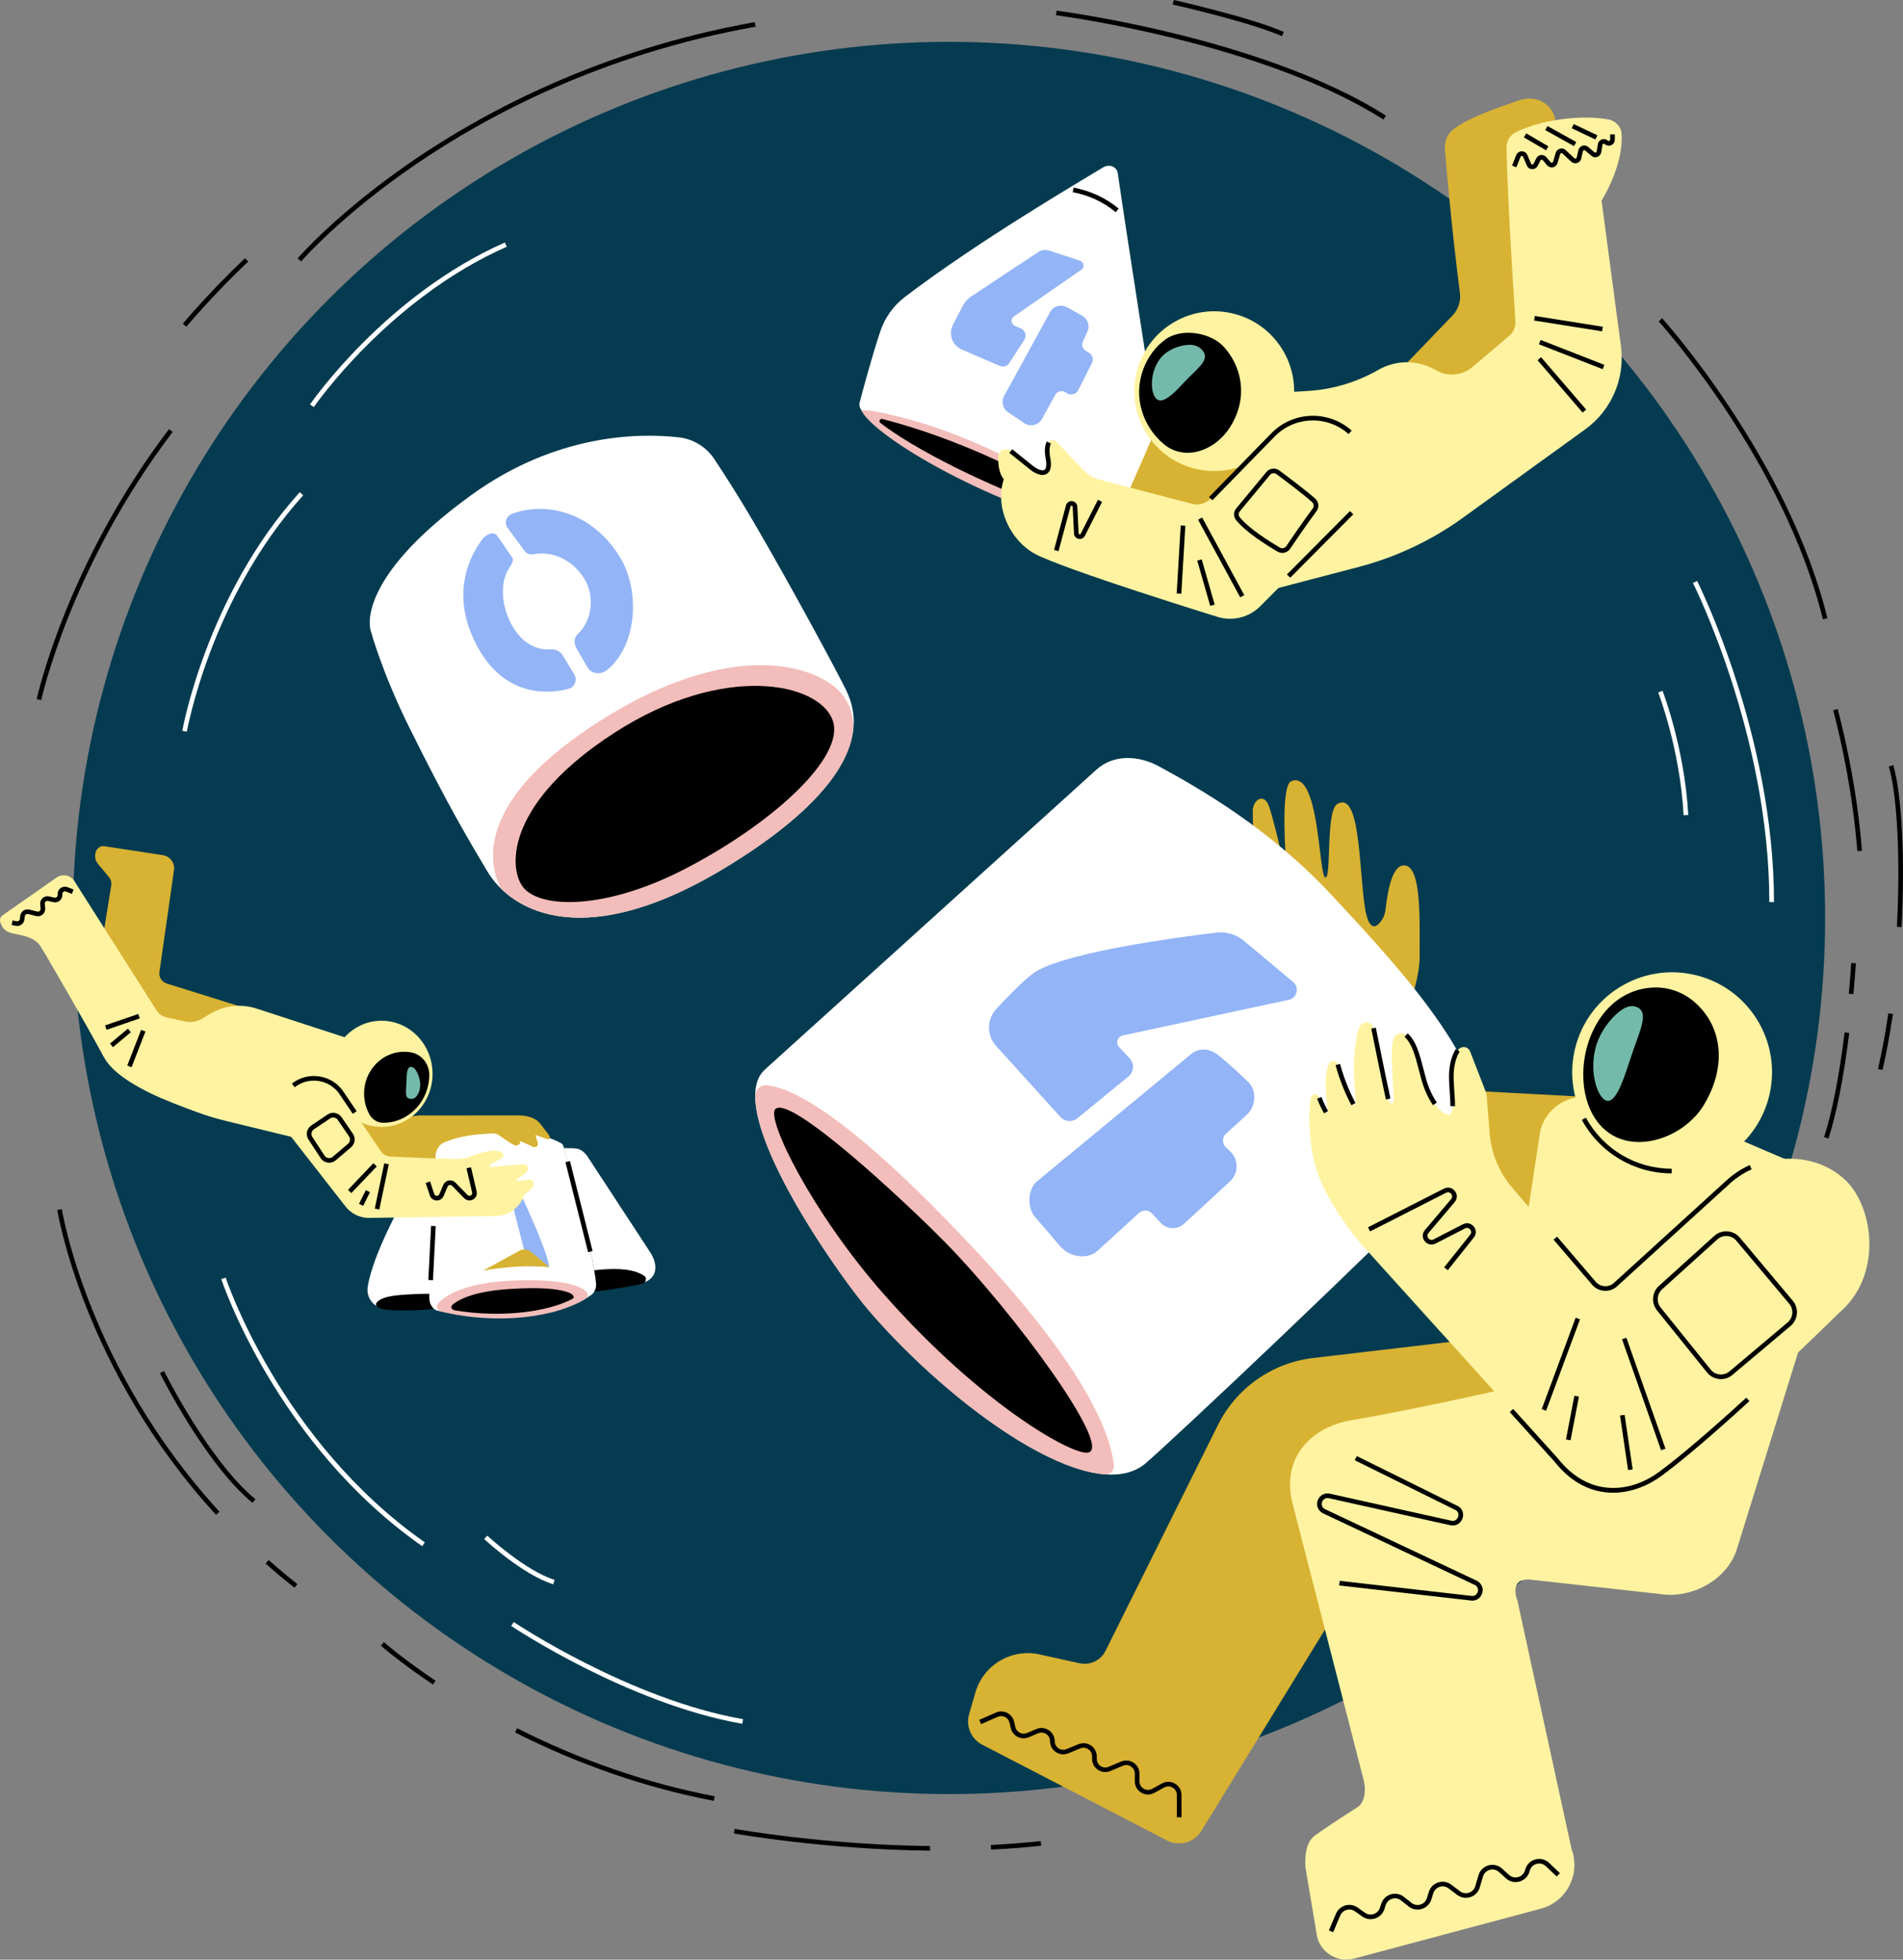 <?xml version="1.0" encoding="UTF-8" standalone="no"?>
<!-- Generator: Adobe Illustrator 23.0.1, SVG Export Plug-In . SVG Version: 6.00 Build 0)  -->

<svg
   version="1.1"
   x="0px"
   y="0px"
   viewBox="0 0 819.918 844.356"
   xml:space="preserve"
   id="svg118"
   width="819.918"
   height="844.356"
   xmlns="http://www.w3.org/2000/svg"
   xmlns:svg="http://www.w3.org/2000/svg"><rect x="0" y="0" width="819.918" height="844.356" fill="#808080" stroke="none"/><defs
   id="defs118" />
<style
   type="text/css"
   id="style1">
	.st0{fill:#053b50;}
	.st1{fill:#FFFFFF;}
	.st2{fill:#d8b232;}
	.st3{fill:#FFF3A1;}
	.st4{fill:#F2BDBA;}
	.st5{fill:#93B4F6;}
	.st6{fill:#74BAAB;}
</style>
<g
   id="BG"
   transform="translate(-550.04,-117.83)">
	<g
   id="g2">
		<g
   id="g1">
			<circle
   class="st0"
   cx="958.91"
   cy="513.36"
   r="377.5"
   id="circle1" />
		</g>
	</g>
	<path
   class="st1"
   d="m 630.55,433.08 -1.97,-0.34 c 0.1,-0.58 10.48,-58.45 50.61,-102.83 l 1.48,1.34 c -39.74,43.95 -50.02,101.26 -50.12,101.83 z"
   id="path2" />
	<path
   class="st1"
   d="m 685.25,293.23 -1.65,-1.12 c 0.32,-0.47 32.44,-47.06 83.97,-69.79 l 0.81,1.83 c -50.99,22.49 -82.81,68.62 -83.13,69.08 z"
   id="path3" />
	<path
   class="st1"
   d="m 1314.37,506.51 h -2 c 0,-71.77 -32.57,-136.82 -32.9,-137.47 l 1.78,-0.9 c 0.33,0.65 33.12,66.11 33.12,138.37 z"
   id="path4" />
	<path
   class="st1"
   d="m 1275.43,469.09 c -1.54,-28.59 -10.85,-52.65 -10.94,-52.89 l 1.86,-0.73 c 0.09,0.24 9.51,24.59 11.08,53.51 z"
   id="path5" />
	<g
   id="g23">
		<path
   d="m 567.81,419.48 -1.96,-0.42 c 0.12,-0.58 12.75,-58.15 57.01,-116.33 l 1.59,1.21 c -43.99,57.83 -56.52,114.97 -56.64,115.54 z"
   id="path6" />
		<path
   d="m 630.33,258.59 -1.53,-1.28 c 0.12,-0.14 11.85,-14.12 26.81,-28.24 l 1.37,1.45 c -14.88,14.04 -26.54,27.93 -26.65,28.07 z"
   id="path7" />
		<path
   d="m 679.79,230.45 -1.52,-1.3 c 0.17,-0.2 17.31,-20 50.02,-42.32 30.17,-20.59 80.15,-47.61 146.96,-59.46 l 0.35,1.97 c -66.46,11.79 -116.18,38.67 -146.18,59.14 -32.5,22.17 -49.47,41.77 -49.63,41.97 z"
   id="path8" />
		<path
   d="m 1335.45,384.7 c -16.83,-68.6 -70.23,-127.82 -70.77,-128.41 l 1.48,-1.35 c 0.54,0.59 54.28,60.2 71.23,129.28 z"
   id="path9" />
		<path
   d="m 1350.28,484.57 c -1.99,-24.95 -6.75,-46.79 -10.39,-60.72 l 1.94,-0.51 c 3.66,14.01 8.45,35.97 10.45,61.07 z"
   id="path10" />
		<path
   d="m 1361.13,578.87 -1.95,-0.45 c 1.72,-7.44 3.22,-15.51 4.46,-23.98 l 1.98,0.29 c -1.25,8.52 -2.77,16.64 -4.49,24.14 z"
   id="path11" />
		<path
   d="m 1369.32,517.3 -2,-0.11 c 1.57,-28.8 0.18,-56.57 -3.47,-69.1 l 1.92,-0.56 c 3.71,12.73 5.13,40.77 3.55,69.77 z"
   id="path12" />
		<path
   d="m 1337.85,608.41 -1.9,-0.61 c 3.51,-10.92 6.49,-26.12 8.86,-45.15 l 1.98,0.25 c -2.38,19.15 -5.39,34.46 -8.94,45.51 z"
   id="path13" />
		<path
   d="m 1348.59,546.19 -1.99,-0.18 c 0.73,-7.92 1.05,-13.18 1.05,-13.24 l 2,0.12 c -0.01,0.05 -0.33,5.36 -1.06,13.3 z"
   id="path14" />
		<path
   d="M 1146.09,169.33 C 1093.68,135.97 1005.9,124.51 1005.02,124.4 l 0.25,-1.98 c 0.22,0.03 22.45,2.89 50.9,9.86 26.28,6.44 63.39,17.8 91,35.37 z"
   id="path15" />
		<path
   d="m 1102.37,133.42 c -14.06,-6.2 -46.73,-13.57 -47.06,-13.64 l 0.44,-1.95 c 0.33,0.07 33.19,7.48 47.43,13.77 z"
   id="path16" />
		<path
   d="m 676.91,801.94 c -4.24,-3.35 -8.43,-6.86 -12.45,-10.42 l 1.33,-1.5 c 4,3.54 8.16,7.03 12.37,10.35 z"
   id="path17" />
		<path
   d="m 643.12,770.54 c -57.31,-62.5 -68.29,-130.7 -68.4,-131.38 l 1.98,-0.3 c 0.1,0.68 11.01,68.3 67.89,130.33 z"
   id="path18" />
		<path
   d="m 658.83,765.37 c -20.52,-16.92 -39.7,-55.53 -39.89,-55.92 l 1.79,-0.88 c 0.19,0.38 19.19,38.61 39.37,55.26 z"
   id="path19" />
		<path
   d="m 857.59,893.77 c -29.17,-5.58 -57.99,-15.5 -85.66,-29.49 l 0.9,-1.79 c 27.51,13.9 56.15,23.76 85.14,29.31 z"
   id="path20" />
		<path
   d="m 736.59,843.67 c -14.34,-9.6 -22.37,-16.72 -22.45,-16.79 l 1.33,-1.49 c 0.08,0.07 8.02,7.11 22.23,16.62 z"
   id="path21" />
		<path
   d="m 977.02,914.78 -0.1,-2 c 7.4,-0.36 14.64,-0.92 21.51,-1.66 l 0.22,1.99 c -6.91,0.75 -14.19,1.31 -21.63,1.67 z"
   id="path22" />
		<path
   d="m 950.73,915.24 c -45.78,-0.5 -84.14,-7.36 -84.53,-7.43 l 0.36,-1.97 c 0.38,0.07 38.59,6.91 84.19,7.4 z"
   id="path23" />
	</g>
	<path
   class="st1"
   d="M 731.93,784.04 C 668.85,739.81 645.61,669.65 645.38,668.95 l 1.9,-0.62 c 0.23,0.7 23.28,70.24 85.8,114.07 z"
   id="path24" />
	<path
   class="st1"
   d="m 869.85,860.57 c -49.51,-8.7 -99.08,-41.84 -99.57,-42.18 l 1.12,-1.66 c 0.49,0.33 49.72,33.24 98.8,41.86 z"
   id="path25" />
	<path
   class="st1"
   d="m 788.4,800.46 c -13.18,-4.13 -29.09,-18.88 -29.76,-19.5 L 760,779.5 c 0.16,0.15 16.25,15.06 28.99,19.06 z"
   id="path26" />
</g>
<g
   id="Astro"
   transform="translate(-550.04,-117.83)">
	<g
   id="g27">
		<path
   class="st1"
   d="m 1025.28,189.98 c -10.05,6.12 -53.76,31.7 -85.31,55.76 -5.02,3.83 -8.76,9.08 -10.73,15.08 -4.09,12.49 -7.76,26.36 -8.8,30.38 -0.24,0.93 -0.12,1.92 0.36,2.75 2.95,5.2 19.12,23.1 107.22,54.26 l 20.68,-44.73 c 0,0 -13.06,-83.23 -17.07,-111.03 -0.41,-2.79 -3.62,-4.13 -6.35,-2.47 z"
   id="path27" />
	</g>
	<g
   id="g28">
		<path
   class="st2"
   d="m 1224.26,690.22 -108.45,12.74 c -17.59,2.07 -32.97,12.84 -40.92,28.67 l -48.54,97.53 c -2.07,4.12 -6.67,6.31 -11.17,5.32 l -17.25,-3.8 c -12.1,-2.67 -24.19,4.51 -27.64,16.41 l -2.7,9.33 c -1.5,5.17 0.86,10.67 5.64,13.15 l 79.63,41.27 c 5.28,2.73 11.77,0.9 14.84,-4.19 l 80.03,-130.33 110.61,-6.97 z"
   id="path28" />
	</g>
	<g
   id="g29">
		<polygon
   class="st2"
   points="1162.88,606.94 1170.79,587.1 1236.22,590.61 1212.45,680.44 "
   id="polygon28" />
	</g>
	<g
   id="g30">
		<path
   class="st2"
   d="m 1154.62,558.99 c 0,0 7.19,-18.61 7.08,-28.72 -0.14,-13.45 1.32,-40.82 -7.25,-39.53 -5.22,0.78 -6.78,13.44 -7.42,18.88 -0.25,2.15 -1.08,4.21 -2.52,5.83 -2.05,2.31 -4.96,3.2 -6.49,-7.27 -2.49,-17.06 -1.95,-49.89 -11.86,-43.88 -5.02,3.05 -2.33,32.86 -5.17,31.54 -2.84,-1.32 -2.49,-46.34 -14.57,-41.43 -3.99,1.62 -3.09,23.13 -2.27,35.16 0.05,0.67 -0.93,0.81 -1.08,0.15 -1.63,-7.27 -4.13,-17.86 -6.13,-24.07 -2.15,-6.69 -7.15,-3.19 -7.15,1.69 0,10.5 1.78,32.61 1.78,32.61 z"
   id="path29" />
	</g>
	<g
   id="g31">
		<path
   class="st3"
   d="m 1322.57,618.72 18,31 -42,135 c -3.94,13.69 -19.6,22.23 -33.66,19.89 l -54.06,-6 c -6.94,-1.16 -9.43,2.4 -7,9 l 23.33,107.05 c 3.96,10.77 -2.18,22.61 -13.27,25.58 l -80.44,21.5 c -7.79,2.08 -15.57,-3.36 -16.28,-11.39 l -4.63,-27.63 c -0.19,-2.11 -0.79,-10.58 4,-14 7,-5 18,-12 18,-12 3.71,-1.99 4.09,-7.94 3,-12 L 1107,765.88 c -4.99,-18.59 6.58,-33 25.57,-36.16 24,-4 64,-13 64,-13 l 17.13,-111.75 c 2.25,-8.87 10.44,-14.94 19.59,-14.5 l 26.28,1.25 z"
   id="path30" />
	</g>
	<g
   id="g33">
		<g
   id="g32">
			
				<circle
   transform="matrix(0.23,-0.973,0.973,0.23,414.596,1682.587)"
   class="st3"
   cx="1270.32"
   cy="579.36"
   id="ellipse31"
   r="43.05" />
		</g>
	</g>
	<g
   id="g34">
		<path
   class="st1"
   d="m 879.4,578.86 143.06,-129.42 c 7.39,-6.69 18.2,-6.16 26.95,-1.39 17.69,9.65 48.03,26.9 75.09,56.22 22.72,24.62 60.47,63.71 64.93,96.8 0.51,3.79 -0.81,7.59 -3.46,10.34 -43.62,45.19 -132.35,128.42 -142.27,136.88 -23.48,20.03 -84.37,-25.19 -119.06,-65.51 -14.49,-16.83 -63.37,-86.82 -45.24,-103.92 z"
   id="path33" />
	</g>
	<g
   id="g36">
		<g
   id="g35">
			<path
   class="st3"
   d="m 1345.47,626.64 c -13.28,-13.07 -35.98,-12.29 -49.98,-0.29 l -49.63,45.2 c -2.72,2.26 -6.75,1.91 -9.04,-0.78 l -35.16,-41.1 c -5.66,-6.63 -9.08,-14.87 -9.78,-23.55 l -1.27,-15.67 c -0.09,-1.06 -0.34,-2.1 -0.76,-3.08 l -6.41,-16.5 c -0.88,-2.27 -3.94,-2.55 -5.27,-0.51 -1.8,2.77 -2.78,6.94 -2.78,11.08 0,8 1.88,16.64 -1.12,16.64 -4,0 -8.75,-7.86 -10.78,-15.24 -2.33,-8.49 -3.49,-15.26 -7.6,-19.02 -1.86,-1.7 -5.17,-0.58 -5.68,2.25 -1.19,6.52 0.18,18.8 0.29,25.77 0.03,2 -1.76,1.96 -2.31,-0.47 -1.69,-7.53 -6.3,-30.54 -6.3,-30.54 -0.73,-3.03 -4.91,-3.38 -6.12,-0.5 -3.46,8.27 -2.17,26.26 -1.54,32.95 0.06,0.59 -0.74,0.83 -1.01,0.31 -1.67,-3.12 -4.62,-9.26 -6.73,-17.08 -0.47,-1.74 -2.85,-2.12 -3.73,-0.55 -2.65,4.77 -1.3,16.16 -0.59,20.84 0.07,0.44 -0.53,0.64 -0.75,0.26 -1.15,-2.02 -2.03,-3.93 -2.92,-6.21 -1.15,-2.95 -3.62,-1.26 -3.83,0.61 -0.7,6.31 -1.06,15.33 1.62,26.89 0.97,4.17 4.48,16.68 20.21,35.49 l 84,93 c 15,19 34.22,13.99 45,6 27,-20 76.84,-69.27 76.84,-69.27 18.96,-16 14.99,-45.26 3.13,-56.93 z"
   id="path34" />
		</g>
	</g>
	<g
   id="g37">
		<path
   class="st4"
   d="m 969.83,656.03 c -50.2,-53.66 -76.37,-69.13 -89.15,-70.56 -2.83,-0.32 -5.28,1.89 -5.26,4.74 0.15,26.14 36.97,78.35 49.21,92.59 27.94,32.49 72.91,68.16 101.61,70.31 2.2,0.16 3.98,-1.75 3.73,-3.93 -1.74,-15.34 -13.86,-43.68 -60.14,-93.15 z"
   id="path36" />
	</g>
	<g
   id="g38">
		<path
   class="st4"
   d="m 921.23,294.68 c 3.97,9.56 49.59,38.97 106.77,53.54 l 1.7,-3.67 c -22.19,-19.45 -60.55,-38.97 -89.03,-46.32 -10.44,-2.69 -16.13,-3.94 -19.44,-3.55 z"
   id="path37" />
	</g>
	<path
   d="m 1030.73,209.25 c -5.24,-4.37 -11.47,-7.27 -18.5,-8.62 l 0.38,-1.96 c 7.37,1.42 13.89,4.46 19.4,9.04 z"
   id="path38" />
	<g
   id="g41">
		<g
   id="g40">
			<g
   id="g39">
				<path
   class="st5"
   d="m 1107.19,540.95 -21.17,-17.73 c -3.32,-2.78 -7.63,-4.07 -11.93,-3.55 -17.15,2.06 -61.99,8.09 -77.02,16.35 -5.57,3.06 -17.63,16.42 -17.63,16.42 -4.37,4.53 -4.39,11.7 -0.04,16.26 l 27.52,30.41 c 1.91,2.11 5.13,2.35 7.33,0.55 l 22,-18.02 c 2.38,-1.95 2.62,-5.51 0.52,-7.77 l -4.43,-4.74 c -1.77,-1.66 -0.95,-4.63 1.43,-5.14 l 71.54,-15.36 c 3.56,-0.79 4.69,-5.33 1.88,-7.68 z m -32.97,31.01 c -3.44,-2.44 -7.72,-2.65 -10.96,0.03 l -66.46,54.89 c -4,3.3 -4.25,11.33 -0.86,15.26 2.63,3.05 7.93,9.13 10.5,12.25 4.75,5.77 12.55,5.95 16.38,2.46 l 17.94,-16.35 c 1.63,-1.48 4.15,-1.38 5.65,0.23 l 3.8,4.08 c 2.69,2.82 7.13,2.96 9.99,0.32 l 19.81,-18.3 c 3.75,-3.47 3.78,-9.39 0.05,-12.89 l -1.83,-1.72 c -1.71,-1.6 -1.69,-4.33 0.04,-5.9 l 9.12,-8.31 c 3.4,-3.1 4.61,-10.05 0.32,-14.1 0.01,0 -9.04,-8.78 -13.49,-11.95 z"
   id="path39" />
			</g>
		</g>
	</g>
	<g
   id="g42">
		<path
   d="m 929.34,300.03 c 12.61,9.93 45.57,27.99 86.28,41.2 l 1.34,-2.81 c -16.82,-14.29 -55.13,-32.04 -86.8,-40.06 -0.99,-0.25 -1.63,1.04 -0.82,1.67 z"
   id="path41" />
	</g>
	<g
   id="g43">
		<path
   d="m 883.98,595.86 c 5.72,-7.24 56.26,39.91 73.39,57.38 29.32,29.89 71.9,87.74 61.64,90.44 -6.39,1.68 -45.92,-20.46 -87.65,-67.63 -31.75,-35.9 -50.91,-75.72 -47.38,-80.19 z"
   id="path42" />
	</g>
	<g
   id="g44">
		<path
   class="st2"
   d="m 1221.65,178.66 -1.48,-8.98 c -1.23,-7.47 -8.62,-11.13 -15.76,-8.59 -9.36,3.32 -21.5,7.26 -28.08,12.38 -2.61,2.03 -4.03,5.23 -3.76,8.52 2.41,29.23 5.17,52.01 6.48,62.07 0.46,3.57 -0.72,7.16 -3.22,9.75 l -29.2,30.37 29.61,15.14 55.43,-51.65 z"
   id="path43" />
	</g>
	<g
   id="g45">
		<path
   class="st3"
   d="m 1028.01,348.22 21.18,-45.81 c 3.67,-7.93 11.41,-13.18 20.13,-13.67 l 43.89,-2.43 c 10.8,-0.6 21.31,-3.72 30.69,-9.11 v 0 c 7.68,-4.41 17.13,-4.37 24.77,0.12 v 0 c 5.02,2.95 11.36,2.4 15.8,-1.37 l 15.85,-13.46 c 1.82,-1.55 2.8,-3.86 2.65,-6.24 -0.84,-12.74 -3.51,-54.46 -3.85,-74.8 -0.05,-2.83 1.54,-5.44 4.08,-6.68 10.55,-5.15 27.07,-7.66 39.73,-5.5 3.13,0.53 5.58,3.1 5.78,6.27 0.85,13.88 -8.63,28.75 -8.63,28.75 l 8.35,62.77 c 1.84,13.84 -4.07,27.57 -15.38,35.75 l -52.73,38.12 c -4,2.89 -8.16,5.57 -12.46,8 v 0 c -10.21,5.79 -21.13,10.23 -32.48,13.2 l -40.41,10.57 z"
   id="path44" />
	</g>
	<g
   id="g46">
		<polygon
   class="st2"
   points="1033.27,336.7 1046.18,307.06 1070.73,303.34 1089.81,323.61 1052.83,358.8 "
   id="polygon45" />
	</g>
	<g
   id="g48">
		<g
   id="g47">
			
				<circle
   transform="matrix(0.253,-0.968,0.968,0.253,524.068,1252.387)"
   class="st3"
   cx="1072.92"
   cy="286.87"
   id="ellipse46"
   r="34.4" />
		</g>
	</g>
	<g
   id="g51">
		<g
   id="g50">
			<g
   id="g49">
				<path
   class="st5"
   d="m 984.88,274.27 6.51,-10.05 c 1.1,-1.7 0.43,-3.98 -1.42,-4.81 l -2.72,-1.22 c -1.64,-0.74 -1.85,-2.98 -0.37,-4.01 l 29.07,-20.15 c 1.47,-1.02 1.14,-3.28 -0.56,-3.85 l -13.31,-4.39 c -1.58,-0.52 -3.3,-0.29 -4.69,0.63 l -28.62,18.95 c -1.76,1.16 -3.18,2.76 -4.14,4.63 l -4.02,7.84 c -2.03,3.96 -0.29,8.81 3.79,10.57 l 16.39,7.09 c 1.49,0.65 3.22,0.12 4.09,-1.23 z m 34.37,-4.44 -1.48,-0.92 c -1.32,-0.82 -1.82,-2.49 -1.18,-3.9 l 1.96,-4.3 c 1.15,-2.52 0.17,-5.5 -2.25,-6.85 l -6.57,-3.66 c -2.58,-1.43 -5.83,-0.5 -7.24,2.09 l -19.85,36.18 c -1.32,2.41 -0.59,5.43 1.69,6.97 l 7.03,4.73 c 2.59,1.74 6.12,0.88 7.63,-1.85 l 5.69,-10.37 c 0.85,-1.54 2.81,-2.06 4.31,-1.15 l 0.78,0.48 c 1.71,1.05 3.95,0.41 4.85,-1.38 l 5.87,-11.6 c 0.82,-1.59 0.27,-3.53 -1.24,-4.47 z"
   id="path48" />
			</g>
		</g>
	</g>
	<g
   id="g53">
		<g
   id="g52">
			<path
   class="st3"
   d="m 1131.76,304.13 v 0 c -9.62,-8.59 -24.29,-8.08 -33.3,1.14 l -26.78,27.42 c -2.09,2.14 -5.17,2.99 -8.06,2.23 l -39.81,-10.45 c -2.75,-0.72 -5.24,-2.2 -7.19,-4.27 l -11.43,-12.12 c -0.95,-1.01 -2.66,-0.83 -3.27,0.41 -0.63,1.27 -1.02,3.35 -0.37,6.72 1.44,7.5 -2.91,7.48 -7.33,3.94 -2.28,-1.82 -5.81,-4.66 -8.69,-6.99 -2.19,-1.77 -5.42,-0.19 -5.43,2.62 -0.02,3.42 0.47,7.34 2.44,9.53 -4.02,12.06 2.73,26.38 13.42,32.16 12.34,6.67 78.85,27.22 78.85,27.22 6.46,1.91 13.45,0.12 18.2,-4.65 l 39.77,-39.94 c 9.76,-9.78 9.29,-25.76 -1.02,-34.97 z"
   id="path51" />
		</g>
	</g>
	<g
   id="g55">
		<g
   id="g54">
			<path
   d="m 1052.16,264.09 c -4.26,3.09 -7.58,7.54 -9.55,12.84 -4.44,11.95 -0.25,24.79 9.11,32.46 5.04,4.13 12.73,5.11 20.37,0.39 4.97,-3.07 8.73,-8.01 10.91,-13.87 3.82,-10.27 1.24,-20.92 -5.58,-28.55 -5.6,-6.25 -18.16,-8.43 -25.26,-3.27 z"
   id="path53" />
		</g>
	</g>
	<g
   id="g56">
		<path
   class="st1"
   d="m 803.13,651.44 c -3.82,-14.56 -8.07,-33.32 -10.31,-39.69 -0.09,-0.25 -0.4,-0.94 -0.63,-1.09 -2.01,-1.34 -13.81,-6.99 -27.47,-4.71 -4.23,0.71 -18.75,-0.64 -24.56,3.77 -1.8,1.36 -2.48,3.66 -2.64,5.91 -0.82,12.13 -2.84,49.61 -2.5,62.26 0.06,2.27 1.62,4.31 3.85,4.76 24.61,5.01 53.23,2.7 65.98,-6.93 1.41,-1.07 2.2,-2.76 2.04,-4.53 -0.32,-3.39 -1.2,-10 -3.76,-19.75 z"
   id="path55" />
	</g>
	<g
   id="g57">
		<path
   class="st2"
   d="M 662.51,554.31 621.85,541.6 c -2.11,-0.66 -3.43,-2.76 -3.12,-4.95 l 6.28,-43.93 c 0.44,-3.1 -1.71,-5.97 -4.81,-6.42 l -25.4,-3.88 c -1.19,-0.17 -3.75,0.72 -3.75,4.14 0,1.67 0.46,2.6 1.31,3.62 l 4.59,5.53 c 0.86,1.03 1.23,2.39 1.01,3.71 l -5.43,33.6 18.59,39.59 45.17,4.83 z"
   id="path56" />
	</g>
	<g
   id="g58">
		<path
   class="st3"
   d="m 582.18,497.63 35.34,55.59 c 0.95,1.5 2.47,2.56 4.2,2.95 l 7.92,1.76 c 2.63,0.58 5.38,0.12 7.67,-1.28 l 3.06,-1.87 c 6.07,-3.72 13.46,-4.59 20.23,-2.38 l 48.48,15.81 -14.17,44.19 -47.8,-11.66 c -4.15,-1.01 -8.23,-2.25 -12.24,-3.72 -5.96,-2.18 -14.68,-5.51 -19.99,-8.12 -13.69,-6.73 -18.18,-11.97 -20.41,-16.15 -7.09,-13.29 -24.61,-43.41 -26.82,-46.97 -2.87,-4.62 -9.18,-5.02 -12.53,-5.89 -2.07,-0.54 -3.59,-1.45 -4.43,-3.42 l -0.43,-1 c -0.51,-1.19 -0.11,-2.57 0.95,-3.31 l 23.22,-16.22 c 2.58,-1.8 6.15,-1.03 7.75,1.69 z"
   id="path57" />
	</g>
	<g
   id="g59">
		<path
   class="st2"
   d="m 730.7,598.46 42.78,-0.03 c 3.49,-0.02 7.09,1.02 8.93,3.13 1.1,1.26 3.06,3.98 4.1,5.29 0.72,0.92 0.46,2.11 -0.58,1.86 l -5.19,-1.86 0.92,3.18 c 0.63,1.72 -0.94,2.5 -2.27,1.83 l -5.17,-2.44 v 0 c 0.13,1.44 -1.39,2.46 -2.68,1.79 -2.38,-1.24 -3.29,-2.04 -6.58,-4.28 -0.82,-0.55 -1.79,-0.83 -2.78,-0.78 -8.82,0.44 -15.04,1.54 -20.42,3.74 -3.99,1.63 -4.09,5.78 -4.16,7.08 -0.12,2.19 -3.08,8.75 -3.08,8.75 l -27.85,-5.73 -4.93,-18.54 z"
   id="path58" />
	</g>
	<g
   id="g61">
		<g
   id="g60">
			<ellipse
   class="st3"
   cx="714.44"
   cy="580.52"
   rx="21.96"
   ry="22.88"
   id="ellipse59" />
		</g>
	</g>
	<g
   id="g62">
		<path
   class="st1"
   d="m 723.99,634.54 c 0,0 -13.51,23.86 -15.54,37.96 -0.65,4.54 2.66,8.71 7.22,9.25 4.04,0.47 10.29,0.7 19.7,-0.05 -1.36,-4.25 1.74,-42.03 3.07,-57.3 0.18,-2.05 -2.35,-3.15 -3.74,-1.63 z"
   id="path61" />
	</g>
	<g
   id="g63">
		<path
   class="st1"
   d="m 770.11,623.17 c 2.89,6.02 13.8,28.99 16.13,38.21 0.29,1.14 -0.61,2.22 -1.78,2.15 -10.67,-0.71 -20.97,0.85 -25.36,1.65 -1.12,0.2 -2.12,-0.71 -2.03,-1.84 l 2.98,-36.79 c 0.05,-0.65 0.47,-1.22 1.07,-1.46 l 6.77,-2.76 c 0.85,-0.35 1.82,0.02 2.22,0.84 z"
   id="path62" />
	</g>
	<path
   class="st5"
   d="M 783.73,653.95 C 778.79,641.03 769.4,621.71 769.4,621.71 l -2.21,0.9 10.48,40.74 c 2.91,-0.03 5.95,0.15 8.99,0.44 -0.14,-1.94 -1.29,-5.53 -2.93,-9.84"
   id="path63" />
	<g
   id="g64">
		<path
   class="st2"
   d="m 786.67,663.79 c -0.01,-0.17 -8.07,-6.71 -8.07,-6.71 -1.38,-1.05 -3.24,-1.19 -4.75,-0.36 l -15.75,8.63 c 3.8,-0.73 16.18,-2.76 28.57,-1.56 z"
   id="path64" />
	</g>
	<g
   id="g65">
		<path
   d="m 706.99,587.24 c -0.37,3.99 0.52,7.74 2.29,10.89 1.19,2.11 3.43,3.47 5.86,3.47 0.01,0 0.03,0 0.04,0 10.94,0 19.81,-9.24 19.81,-20.64 0,-0.02 0,-0.05 0,-0.07 -0.02,-4.81 -3.46,-8.9 -8.01,-9.66 -1.39,-0.23 -2.84,-0.29 -4.33,-0.16 -8.22,0.75 -14.87,7.62 -15.66,16.17 z"
   id="path65" />
	</g>
	<g
   id="g66">
		<path
   class="st3"
   d="m 777.84,626.09 -4.72,0.55 c -0.38,0.04 -0.57,-0.44 -0.27,-0.67 l 3.96,-2.99 c 1.55,-1.17 0.62,-3.63 -1.31,-3.48 -4.29,0.33 -9.82,0.79 -13.77,1.21 -0.65,0.07 -0.94,-0.81 -0.37,-1.14 1.77,-1.01 2.7,-1.5 4.54,-2.53 2.63,-1.48 0.04,-3.56 -2.97,-3.45 -5.63,0.22 -11.24,3.61 -15.51,3.61 -7.72,0 -29.09,-1.04 -29.09,-1.04 -1.69,-0.06 -3.26,-0.92 -4.21,-2.32 l -17.36,-25.69 c -4.86,-6.42 -14.03,-7.61 -20.36,-2.64 -6.01,4.71 -7.3,13.3 -2.93,19.57 l 25.42,32.57 c 2.35,3.01 5.92,4.83 9.74,4.96 l 55.35,-0.84 c 6.6,0.01 11.24,-5.97 11.83,-9.08 1.7,-1.15 2.91,-2.41 3.78,-3.55 1.01,-1.34 -0.07,-3.25 -1.75,-3.05 z"
   id="path66" />
	</g>
	<g
   id="g67">
		<path
   class="st1"
   d="m 709.73,389.45 c 0,0 4.7,17.66 16.55,41.6 16.8,33.93 25,47.52 33.64,62.09 10.52,17.74 42.64,35.73 104.61,-2.66 64.21,-39.77 54.42,-65.97 50.16,-75.09 -2.52,-5.4 -22.97,-43.62 -39.94,-72.63 -6.62,-11.32 -12.87,-20.99 -17.03,-27.23 -3.46,-5.19 -9.02,-8.56 -15.22,-9.26 -16.9,-1.91 -52.7,-1.72 -89.51,24.95 -50.75,36.78 -43.26,58.23 -43.26,58.23 z"
   id="path67" />
	</g>
	<g
   id="g68">
		<path
   class="st4"
   d="m 917.27,434.81 c 1.69,-8.53 -1.99,-17.25 -9.16,-22.19 -18.18,-12.54 -53.79,-13.08 -98.94,15.44 -49.61,31.34 -50.76,57.86 -43.38,72.55 14.46,14.27 45.64,22.76 98.73,-10.13 38.05,-23.56 50.11,-42.36 52.75,-55.67 z"
   id="path68" />
	</g>
	<g
   id="g69">
		<path
   d="m 775.08,499.64 c -6.17,-8.83 -6.29,-36.49 40.02,-66.28 46.68,-30.03 87.63,-21.49 93.65,-5.3 6.02,16.19 -27.52,45.84 -64.88,64.82 -33.8,17.18 -61.95,16.55 -68.79,6.76 z"
   id="path69" />
	</g>
	<g
   id="g70">
		<path
   d="m 734.98,675.28 c -4.07,-0.01 -8.36,0.21 -12.65,0.55 -9.66,0.77 -10.96,3.81 -10.05,4.74 0.85,0.87 2.14,1.34 3.39,1.48 4.04,0.47 12.38,0.74 21.26,-0.3 -1.95,-2.15 -1.94,-3.19 -1.95,-6.47 z"
   id="path70" />
	</g>
	<g
   id="g71">
		<path
   class="st1"
   d="m 802.91,615.74 c -2.89,-3.57 -4.54,-3.13 -9.82,-3.21 2.24,7.74 6.14,24.05 10.04,38.92 3.9,14.86 3.92,22.42 3.92,22.42 4.9,-0.65 8.85,-1.38 18.44,-2.99 7.83,-1.32 8.53,-7.8 4.48,-13.8 z"
   id="path71" />
	</g>
	<g
   id="g72">
		<path
   class="st4"
   d="m 803.22,676.87 c 0.56,-1.42 -0.36,-2.84 -2.71,-4 -4.67,-2.32 -13.81,-4.14 -31.62,-3.14 -16.42,0.92 -24.75,4.98 -28.94,8.56 -2.24,1.92 -2.09,3.4 -0.11,4.6 24.68,5.99 50.21,2.65 63.38,-6.02 z"
   id="path72" />
	</g>
	<g
   id="g73">
		<path
   d="m 826.51,671.06 c 1.98,-0.51 2.29,-2.63 1.26,-3.37 -0.44,-0.31 -0.96,-0.63 -1.58,-0.95 -4.87,-2.5 -12.65,-2.47 -20.09,-1.58 0.94,5.78 1.11,7.17 0.05,9.13 6.06,-0.42 19.77,-3.08 20.36,-3.23 z"
   id="path73" />
	</g>
	<g
   id="g76">
		<g
   id="g75">
			<g
   id="g74">
				<path
   class="st5"
   d="m 768.87,383.6 c -2.91,-7.32 -3,-15.48 0.43,-20.83 0.8,-1.25 2.27,-3.29 1.53,-4.57 l -6.44,-9.34 c -1.36,-2.36 -4.91,-0.88 -6.54,1.31 -8.03,10.83 -11.03,24.94 -5.03,40 8.81,22.15 25.17,28.63 42.03,24.51 2.73,-0.67 4.06,-3.76 2.65,-6.19 l -4.92,-8.15 c -1.08,-1.87 -3.15,-2.9 -5.31,-2.73 -7.28,0.59 -14.48,-4.17 -18.4,-14.01 z m 48.03,-26.13 c -12.75,-20.19 -33.01,-23.27 -46.28,-18.23 -2.32,0.88 -3.37,3.57 -2.13,5.72 l 7.24,9.81 c 0.86,1.48 2.56,2.2 4.23,1.88 7.08,-1.37 15.78,1.37 21.51,10.03 4.55,6.88 4.54,17.65 -2.68,24.57 -1.58,1.52 -1.42,4.13 -0.32,6.03 l 4.62,7.97 c 1.83,3.15 5.92,3.45 8.71,1.12 13.08,-10.92 14.04,-34.74 5.1,-48.9 z"
   id="path74" />
			</g>
		</g>
	</g>
	<path
   d="m 1102.53,356.06 c -0.69,0 -1.39,-0.18 -2.03,-0.55 -4.9,-2.85 -13.74,-8.42 -17.89,-13.59 -1.17,-1.46 -1.14,-3.59 0.09,-5.07 v 0 l 12.99,-15.66 c 1.37,-1.66 3.8,-1.95 5.53,-0.67 4.08,3.03 11.51,8.63 15.46,12.13 1.59,1.41 1.84,3.75 0.58,5.45 -4.54,6.14 -9.07,12.78 -11.36,16.18 -0.79,1.15 -2.07,1.78 -3.37,1.78 z m -3.73,-34.34 c -0.59,0 -1.18,0.25 -1.58,0.74 l -12.99,15.66 c -0.62,0.75 -0.65,1.81 -0.06,2.54 4.1,5.11 13.49,10.88 17.34,13.12 0.93,0.54 2.12,0.27 2.72,-0.62 2.31,-3.42 6.85,-10.08 11.41,-16.26 0.63,-0.86 0.51,-2.05 -0.3,-2.76 -3.89,-3.45 -11.27,-9.01 -15.33,-12.02 -0.36,-0.27 -0.79,-0.4 -1.21,-0.4 z"
   id="path76" />
	<path
   d="m 1291.54,712.06 c -0.25,0 -0.5,-0.01 -0.76,-0.04 -2.08,-0.2 -3.95,-1.21 -5.26,-2.83 l -21.55,-26.75 c -2.56,-3.18 -2.19,-7.81 0.83,-10.55 l 23.82,-21.53 c 1.57,-1.42 3.59,-2.12 5.69,-1.97 2.11,0.15 4.01,1.12 5.37,2.73 l 22.8,27.17 c 2.73,3.25 2.3,8.11 -0.94,10.84 l -25.06,21.1 c -1.4,1.2 -3.13,1.83 -4.94,1.83 z m -25.39,-38.68 c -2.24,2.03 -2.51,5.45 -0.62,7.81 l 21.55,26.75 c 0.97,1.2 2.35,1.95 3.89,2.1 1.54,0.15 3.04,-0.32 4.22,-1.31 l 25.06,-21.1 c 2.4,-2.02 2.71,-5.62 0.7,-8.03 l -22.8,-27.17 c -1,-1.2 -2.42,-1.92 -3.98,-2.02 -1.56,-0.1 -3.06,0.41 -4.21,1.46 z"
   id="path77" />
	<path
   d="m 1173.82,665.15 -1.56,-1.25 11.23,-14.09 c 0.66,-0.83 0.43,-1.7 -0.01,-2.24 -0.44,-0.54 -1.25,-0.94 -2.2,-0.46 l -12.69,6.53 c -1.66,0.85 -3.54,0.44 -4.7,-1.01 -1.16,-1.45 -1.12,-3.38 0.08,-4.8 l 11.29,-13.33 c 0.7,-0.83 0.47,-1.72 0.03,-2.27 -0.45,-0.55 -1.26,-0.97 -2.22,-0.46 l -32.71,16.65 -0.91,-1.78 32.7,-16.65 c 1.64,-0.87 3.54,-0.47 4.7,0.98 1.17,1.46 1.14,3.39 -0.06,4.82 l -11.29,13.33 c -0.7,0.82 -0.48,1.71 -0.04,2.26 0.44,0.55 1.25,0.97 2.21,0.48 l 12.68,-6.53 c 1.63,-0.84 3.5,-0.45 4.66,0.96 1.16,1.41 1.17,3.33 0.03,4.76 z"
   id="path78" />
	<rect
   x="1200.91"
   y="704.9"
   transform="matrix(0.348,-0.938,0.938,0.348,135.195,1606.125)"
   width="41.98"
   height="2"
   id="rect78" />
	<rect
   x="1257.61"
   y="693.32"
   transform="matrix(0.943,-0.332,0.332,0.943,-167.211,458.617)"
   width="2"
   height="50.71"
   id="rect79" />
	<rect
   x="1250.19"
   y="727.51"
   transform="matrix(0.989,-0.146,0.146,0.989,-94.615,190.77)"
   width="2"
   height="23.77"
   id="rect80" />
	<rect
   x="1217.49"
   y="727.1"
   transform="matrix(0.188,-0.982,0.982,0.188,281.857,1796.934)"
   width="19.18"
   height="2"
   id="rect81" />
	<rect
   x="1075.09"
   y="338.93"
   transform="matrix(0.879,-0.477,0.477,0.879,-40.426,556.679)"
   width="2"
   height="38.04"
   id="rect82" />
	<rect
   x="1068.82"
   y="358.45"
   transform="matrix(0.961,-0.276,0.276,0.961,-60.193,309.921)"
   width="2"
   height="20.28"
   id="rect83" />
	<rect
   x="1044.42"
   y="357.72"
   transform="matrix(0.059,-0.998,0.998,0.059,638.397,1394.756)"
   width="29.34"
   height="2"
   id="rect84" />
	<path
   d="m 1006.11,355.32 -1.93,-0.52 5.14,-19.22 c 0.32,-1.21 1.41,-1.96 2.66,-1.83 1.24,0.13 2.15,1.1 2.22,2.34 l 0.57,11.51 c 0.02,0.32 0.24,0.42 0.38,0.45 0.14,0.03 0.38,0.04 0.53,-0.25 l 7.42,-14.64 1.78,0.9 -7.41,14.64 c -0.52,1.02 -1.61,1.54 -2.73,1.3 -1.12,-0.24 -1.9,-1.16 -1.96,-2.3 l -0.57,-11.51 c -0.02,-0.36 -0.28,-0.44 -0.43,-0.45 -0.15,-0.02 -0.42,0.01 -0.51,0.35 z"
   id="path84" />
	<rect
   x="1225.16"
   y="243.13"
   transform="matrix(0.157,-0.988,0.988,0.157,778.455,1428.229)"
   width="2"
   height="29.64"
   id="rect85" />
	<rect
   x="1226.05"
   y="255.19"
   transform="matrix(0.364,-0.931,0.931,0.364,529.237,1314.727)"
   width="2"
   height="29.5"
   id="rect86" />
	<rect
   x="1222.03"
   y="268.44"
   transform="matrix(0.758,-0.652,0.652,0.758,111.18,866.317)"
   width="2"
   height="29.79"
   id="rect87" />
	<path
   d="m 1184.32,807.51 -0.11,-0.01 -57.18,-6.54 0.23,-1.99 57.12,6.53 c 1.38,-0.02 2.13,-0.97 2.38,-1.85 0.25,-0.89 0.08,-2.11 -1.14,-2.83 l -65.8,-31.06 c -2.05,-1.22 -2.82,-3.51 -1.96,-5.63 0.86,-2.12 3.02,-3.23 5.24,-2.69 l 52.19,11.61 c 1.5,0.36 2.49,-0.52 2.89,-1.39 0.39,-0.85 0.43,-2.14 -0.73,-3.04 l -43.72,-21.61 0.89,-1.79 43.95,21.74 c 2.06,1.51 2.2,3.87 1.43,5.54 -0.77,1.67 -2.66,3.09 -5.15,2.5 l -52.19,-11.61 c -1.57,-0.38 -2.56,0.57 -2.94,1.5 -0.38,0.92 -0.33,2.29 1.04,3.11 l 65.8,31.06 c 1.88,1.12 2.68,3.11 2.13,5.13 -0.57,2.02 -2.28,3.32 -4.37,3.32 z"
   id="path87" />
	<path
   d="m 691.86,618.82 c -0.21,0 -0.42,-0.01 -0.63,-0.04 -1.25,-0.18 -2.36,-0.89 -3.05,-1.95 l -5.24,-8.03 c -1.31,-2 -0.76,-4.72 1.23,-6.05 l 6.99,-4.69 c 2,-1.34 4.72,-0.81 6.07,1.17 l 4.85,7.1 c 1.27,1.86 0.93,4.36 -0.78,5.82 l -6.59,5.62 c -0.8,0.69 -1.81,1.05 -2.85,1.05 z m 1.75,-19.49 c -0.46,0 -0.92,0.13 -1.33,0.4 l -6.99,4.69 c -1.08,0.73 -1.38,2.2 -0.67,3.3 l 5.24,8.03 c 0.38,0.58 0.98,0.96 1.66,1.06 0.69,0.1 1.37,-0.1 1.89,-0.55 l 6.59,-5.62 c 0.93,-0.8 1.12,-2.16 0.42,-3.17 l -4.85,-7.1 c -0.44,-0.68 -1.2,-1.04 -1.96,-1.04 z"
   id="path88" />
	<rect
   x="698.15"
   y="625.01"
   transform="matrix(0.69,-0.724,0.724,0.69,-234.258,704.722)"
   width="15.86"
   height="2"
   id="rect88" />
	<rect
   x="703.62"
   y="632.54"
   transform="matrix(0.444,-0.896,0.896,0.444,-174.438,986.119)"
   width="6.58"
   height="2"
   id="rect89" />
	<rect
   x="704.49"
   y="628.27"
   transform="matrix(0.205,-0.979,0.979,0.205,-47.978,1199.468)"
   width="19.9"
   height="2"
   id="rect90" />
	<path
   d="m 738.25,635.09 c -0.05,0 -0.09,0 -0.14,0 -1.33,-0.06 -2.46,-0.91 -2.88,-2.17 l -1.78,-5.38 1.9,-0.63 1.78,5.38 c 0.24,0.71 0.87,0.8 1.06,0.8 0.19,0 0.83,-0.02 1.13,-0.71 l 1.73,-4.05 c 0.42,-0.98 1.29,-1.68 2.34,-1.87 1.05,-0.19 2.11,0.14 2.85,0.9 l 5.23,5.36 c 0.46,0.47 1.02,0.42 1.4,0.21 0.38,-0.21 0.73,-0.66 0.58,-1.3 l -2.43,-10.4 1.95,-0.45 2.43,10.4 c 0.33,1.4 -0.3,2.81 -1.56,3.5 -1.27,0.69 -2.79,0.46 -3.8,-0.57 l -5.23,-5.36 c -0.28,-0.29 -0.67,-0.41 -1.05,-0.33 -0.39,0.07 -0.71,0.33 -0.86,0.69 l -1.73,4.05 c -0.51,1.19 -1.64,1.93 -2.92,1.93 z"
   id="path90" />
	<rect
   x="594.9"
   y="557.3"
   transform="matrix(0.946,-0.325,0.325,0.946,-148.598,225.785)"
   width="15.14"
   height="2"
   id="rect91" />
	<rect
   x="597.14"
   y="564.25"
   transform="matrix(0.768,-0.64,0.64,0.768,-222.285,516.304)"
   width="10.02"
   height="2"
   id="rect92" />
	<rect
   x="600.73"
   y="568.74"
   transform="matrix(0.362,-0.932,0.932,0.362,-142.668,930.963)"
   width="16.52"
   height="2"
   id="rect93" />
	<path
   d="m 557.44,516.81 c -0.22,0 -0.45,-0.02 -0.67,-0.07 l -1.73,-0.38 0.43,-1.95 1.73,0.38 c 0.32,0.07 0.65,0 0.91,-0.18 0.27,-0.19 0.44,-0.47 0.48,-0.8 l 0.18,-1.4 c 0.12,-0.89 0.61,-1.69 1.35,-2.2 0.74,-0.51 1.67,-0.67 2.54,-0.46 l 3.44,0.85 c 0.37,0.09 0.75,0 1.03,-0.25 0.29,-0.25 0.43,-0.61 0.4,-0.99 l -0.17,-1.92 c -0.09,-1.02 0.3,-2 1.07,-2.67 0.77,-0.67 1.79,-0.93 2.79,-0.69 l 2.25,0.53 c 0.37,0.09 0.74,-0.01 1.03,-0.26 0.28,-0.25 0.43,-0.61 0.39,-0.99 -0.11,-1.1 0.35,-2.15 1.23,-2.82 0.88,-0.67 2.02,-0.83 3.05,-0.43 l 2.58,0.99 -0.72,1.87 -2.58,-0.99 c -0.38,-0.15 -0.79,-0.09 -1.12,0.16 -0.33,0.25 -0.49,0.63 -0.45,1.04 0.1,1.03 -0.29,2 -1.06,2.68 -0.77,0.68 -1.8,0.94 -2.8,0.7 l -2.25,-0.53 c -0.37,-0.08 -0.74,0.01 -1.03,0.25 -0.28,0.25 -0.43,0.6 -0.39,0.98 l 0.17,1.92 c 0.09,1.02 -0.31,2.02 -1.09,2.68 -0.78,0.66 -1.83,0.92 -2.82,0.67 l -3.44,-0.85 c -0.32,-0.08 -0.65,-0.02 -0.93,0.17 -0.28,0.19 -0.45,0.47 -0.5,0.81 l -0.18,1.4 c -0.12,0.87 -0.59,1.66 -1.32,2.17 -0.52,0.38 -1.15,0.58 -1.8,0.58 z"
   id="path93" />
	<path
   d="m 1210.27,190.71 c -0.03,0 -0.05,0 -0.08,0 -1.02,-0.03 -1.9,-0.63 -2.3,-1.56 l -1.62,-3.76 c -0.14,-0.32 -0.42,-0.36 -0.54,-0.36 0,0 0,0 -0.01,0 -0.12,0 -0.41,0.04 -0.54,0.37 l -1.81,4.52 -1.86,-0.74 1.81,-4.52 c 0.39,-0.98 1.32,-1.61 2.37,-1.63 0.01,0 0.02,0 0.03,0 1.04,0 1.97,0.61 2.38,1.56 l 1.62,3.76 c 0.13,0.31 0.41,0.35 0.53,0.36 0.11,0 0.39,-0.02 0.54,-0.33 l 1.17,-2.34 c 0.39,-0.78 1.14,-1.31 2,-1.41 0.87,-0.11 1.72,0.22 2.28,0.89 l 1.93,2.25 c 0.21,0.24 0.47,0.21 0.57,0.19 0.1,-0.02 0.35,-0.1 0.44,-0.41 l 1.17,-3.91 c 0.26,-0.86 0.93,-1.52 1.81,-1.76 0.87,-0.24 1.79,-0.01 2.44,0.61 l 3.78,3.54 c 0.22,0.21 0.48,0.17 0.58,0.13 0.1,-0.03 0.33,-0.13 0.4,-0.43 l 0.74,-3.2 c 0.21,-0.89 0.84,-1.59 1.71,-1.88 0.87,-0.29 1.8,-0.1 2.49,0.49 l 2.71,2.31 c 0.24,0.2 0.49,0.14 0.59,0.1 0.1,-0.04 0.33,-0.15 0.38,-0.46 l 0.51,-3.17 c 0.15,-0.94 0.81,-1.72 1.71,-2.03 0.91,-0.31 1.9,-0.1 2.6,0.55 0.26,0.24 0.53,0.15 0.64,0.11 0.11,-0.05 0.35,-0.19 0.35,-0.54 v -2.28 h 2 v 2.28 c 0,1.05 -0.59,1.95 -1.55,2.37 -0.96,0.42 -2.03,0.24 -2.8,-0.47 -0.23,-0.22 -0.49,-0.16 -0.59,-0.12 -0.1,0.03 -0.34,0.15 -0.39,0.46 l -0.51,3.17 c -0.15,0.93 -0.77,1.69 -1.66,2.02 -0.89,0.33 -1.85,0.16 -2.57,-0.46 l -2.71,-2.31 c -0.23,-0.19 -0.47,-0.14 -0.57,-0.11 -0.09,0.03 -0.32,0.14 -0.39,0.43 l -0.74,3.2 c -0.21,0.91 -0.87,1.62 -1.77,1.9 -0.9,0.27 -1.84,0.05 -2.53,-0.59 l -3.78,-3.54 c -0.22,-0.2 -0.46,-0.16 -0.56,-0.14 -0.1,0.03 -0.33,0.12 -0.41,0.4 l -1.17,3.91 c -0.27,0.91 -1.02,1.59 -1.94,1.79 -0.93,0.2 -1.89,-0.13 -2.5,-0.85 l -1.93,-2.25 c -0.19,-0.22 -0.42,-0.21 -0.52,-0.2 -0.09,0.01 -0.33,0.07 -0.46,0.32 l -1.17,2.34 c -0.43,0.88 -1.31,1.43 -2.3,1.43 z"
   id="path94" />
	<rect
   x="1210.61"
   y="173.6"
   transform="matrix(0.504,-0.864,0.864,0.504,446.473,1135.501)"
   width="2"
   height="11.05"
   id="rect94" />
	<rect
   x="1221.08"
   y="169.1"
   transform="matrix(0.486,-0.874,0.874,0.486,474.575,1158.93)"
   width="2"
   height="14.19"
   id="rect95" />
	<rect
   x="1231.33"
   y="168.27"
   transform="matrix(0.429,-0.903,0.903,0.429,547.034,1212.793)"
   width="2"
   height="11.3"
   id="rect96" />
	<path
   d="m 1124.44,950.37 -1.84,-0.78 3.06,-7.2 c 0.74,-1.74 2.2,-3.03 4.02,-3.55 1.82,-0.52 3.74,-0.19 5.29,0.9 l 3.18,2.24 c 1.11,0.78 2.48,0.99 3.77,0.55 1.29,-0.43 2.26,-1.42 2.68,-2.71 l 0.55,-1.71 c 0.62,-1.95 2.17,-3.46 4.12,-4.05 1.95,-0.59 4.08,-0.18 5.67,1.09 l 3.23,2.57 c 1.11,0.88 2.52,1.15 3.87,0.73 1.35,-0.41 2.37,-1.43 2.79,-2.78 l 0.83,-2.67 c 0.61,-1.96 2.08,-3.45 4.04,-4.07 1.96,-0.63 4.02,-0.27 5.66,0.97 l 3.71,2.81 c 1.12,0.85 2.53,1.09 3.87,0.65 1.34,-0.44 2.33,-1.47 2.73,-2.82 l 1.39,-4.73 c 0.61,-2.07 2.21,-3.65 4.29,-4.24 2.07,-0.58 4.27,-0.06 5.87,1.39 l 2.98,2.71 c 1.11,1.01 2.64,1.36 4.08,0.91 1.44,-0.44 2.51,-1.58 2.87,-3.04 0.53,-2.18 2.13,-3.87 4.29,-4.5 2.15,-0.63 4.41,-0.09 6.04,1.46 l 4.64,4.41 -1.38,1.45 -4.64,-4.41 c -1.11,-1.05 -2.64,-1.42 -4.1,-0.99 -1.46,0.43 -2.55,1.57 -2.91,3.06 -0.52,2.16 -2.1,3.83 -4.22,4.48 -2.12,0.65 -4.37,0.15 -6.01,-1.35 l -2.98,-2.71 c -1.08,-0.99 -2.57,-1.34 -3.98,-0.94 -1.41,0.4 -2.5,1.47 -2.91,2.87 l -1.39,4.73 c -0.58,1.96 -2.08,3.51 -4.02,4.15 -1.95,0.64 -4.08,0.28 -5.71,-0.95 l -3.71,-2.81 c -1.11,-0.84 -2.51,-1.08 -3.84,-0.66 -1.33,0.42 -2.33,1.43 -2.74,2.76 l -0.83,2.67 c -0.61,1.96 -2.15,3.49 -4.11,4.1 -1.96,0.6 -4.09,0.2 -5.7,-1.08 l -3.23,-2.57 c -1.1,-0.88 -2.5,-1.15 -3.85,-0.74 -1.35,0.41 -2.37,1.41 -2.8,2.75 l -0.55,1.71 c -0.61,1.91 -2.05,3.36 -3.95,4 -1.9,0.64 -3.92,0.34 -5.56,-0.82 l -3.18,-2.24 c -1.05,-0.74 -2.35,-0.96 -3.59,-0.61 -1.23,0.35 -2.23,1.23 -2.73,2.41 z"
   id="path96" />
	<path
   d="m 1059.09,900.82 h -2 v -9.59 c 0,-1.32 -0.68,-2.5 -1.81,-3.17 -1.13,-0.67 -2.5,-0.69 -3.65,-0.06 l -4.23,2.33 c -1.78,0.98 -3.89,0.95 -5.63,-0.09 -1.75,-1.03 -2.79,-2.86 -2.79,-4.89 v -3.3 c 0,-1.25 -0.6,-2.37 -1.64,-3.07 -1.04,-0.7 -2.31,-0.82 -3.46,-0.33 l -5.43,2.27 c -1.76,0.74 -3.76,0.55 -5.34,-0.51 -1.59,-1.06 -2.54,-2.83 -2.54,-4.73 v -1.09 c 0,-1.25 -0.59,-2.36 -1.63,-3.06 -1.04,-0.7 -2.3,-0.83 -3.45,-0.35 l -5.2,2.13 c -1.76,0.72 -3.75,0.52 -5.32,-0.54 -1.58,-1.06 -2.52,-2.82 -2.52,-4.72 0,-1.26 -0.6,-2.38 -1.65,-3.07 -1.05,-0.7 -2.32,-0.81 -3.47,-0.32 l -4.04,1.71 c -1.56,0.66 -3.31,0.59 -4.81,-0.18 -1.5,-0.77 -2.58,-2.15 -2.95,-3.8 l -0.52,-2.28 c -0.25,-1.08 -0.95,-1.98 -1.93,-2.47 -0.99,-0.5 -2.13,-0.53 -3.14,-0.08 l -7.18,3.15 -0.8,-1.83 7.18,-3.15 c 1.56,-0.68 3.33,-0.64 4.85,0.13 1.52,0.77 2.61,2.16 2.99,3.82 l 0.52,2.28 c 0.24,1.07 0.94,1.96 1.91,2.46 0.97,0.5 2.11,0.54 3.12,0.12 l 4.04,-1.71 c 1.76,-0.75 3.76,-0.56 5.36,0.5 1.59,1.06 2.54,2.83 2.54,4.74 0,1.25 0.59,2.36 1.63,3.06 1.04,0.7 2.29,0.82 3.45,0.35 l 5.2,-2.13 c 1.76,-0.72 3.75,-0.52 5.32,0.54 1.58,1.06 2.52,2.82 2.52,4.72 v 1.09 c 0,1.25 0.6,2.37 1.64,3.07 1.04,0.7 2.31,0.82 3.46,0.33 l 5.43,-2.27 c 1.76,-0.73 3.76,-0.54 5.34,0.51 1.59,1.06 2.53,2.83 2.53,4.73 v 3.3 c 0,1.32 0.68,2.5 1.81,3.17 1.13,0.67 2.5,0.69 3.65,0.06 l 4.23,-2.33 c 1.78,-0.98 3.89,-0.95 5.63,0.09 1.75,1.03 2.79,2.86 2.79,4.89 v 9.57 z"
   id="path97" />
	<g
   id="g99">
		<g
   id="g98">
			<path
   d="m 1283.96,594.24 c -9.24,15 -33.84,22.86 -45.82,6.74 -13.31,-17.92 -3.82,-56.03 23.88,-57.63 6.32,-0.37 12.62,1.7 17.6,5.82 12.64,10.47 14.7,28.25 4.34,45.07 z"
   id="path98" />
		</g>
	</g>
	<g
   id="g101">
		<g
   id="g100">
			<path
   class="st6"
   d="m 1252.37,574.38 c -3.4,10.51 -7.3,22.13 -12.19,16.17 -3.04,-3.71 -4.89,-12.63 -2.72,-21.11 1.71,-6.68 6.49,-13.09 11.24,-16.45 2.46,-1.74 4.95,-2.14 6.94,-1.08 5.08,2.69 0.54,10.68 -3.27,22.47 z"
   id="path99" />
		</g>
	</g>
	<g
   id="g103">
		<g
   id="g102">
			<path
   class="st6"
   d="m 1060.33,282.47 c -5.13,5.49 -10.9,11.5 -13.27,5.24 -1.47,-3.89 -0.78,-10.74 2.92,-15.43 2.91,-3.7 8.13,-5.8 12.6,-5.87 2.32,-0.03 4.33,0.85 5.63,2.48 3.28,4.15 -2.13,7.42 -7.88,13.58 z"
   id="path101" />
		</g>
	</g>
	<g
   id="g105">
		<g
   id="g104">
			<path
   class="st6"
   d="m 725.16,583.94 c 0.07,-3.59 0.21,-7.57 2.96,-6.11 1.71,0.91 5,8.12 1.23,12.53 -0.71,0.83 -1.76,1.09 -2.71,0.92 -2.41,-0.42 -1.56,-3.32 -1.48,-7.34 z"
   id="path103" />
		</g>
	</g>
	<g
   id="g107">
		<g
   id="g106">
			<path
   d="m 797.11,677.23 c 0.43,-0.93 -0.34,-1.84 -2.26,-2.55 -3.83,-1.41 -11.28,-2.42 -25.73,-1.42 -13.32,0.92 -20.01,3.73 -23.36,6.14 -1.79,1.29 -1.65,2.26 -0.01,2.99 20.14,3.42 40.81,0.74 51.36,-5.16 z"
   id="path105" />
		</g>
	</g>
	<path
   d="m 1147.17,591.59 c -1.67,-7.45 -6.26,-30.34 -6.31,-30.57 l 1.96,-0.39 c 0.05,0.23 4.63,23.09 6.3,30.52 z"
   id="path107" />
	<path
   d="m 1167.44,594.02 c -2.06,-2.99 -3.86,-6.97 -4.94,-10.91 -0.38,-1.38 -0.73,-2.72 -1.06,-4.01 -1.69,-6.47 -3.02,-11.59 -6.25,-14.54 l 1.35,-1.48 c 3.67,3.35 5.07,8.72 6.84,15.51 0.33,1.28 0.68,2.61 1.06,3.98 1.03,3.74 2.72,7.5 4.66,10.31 z"
   id="path108" />
	<path
   d="m 1176.93,594.48 -2,-0.06 c 0.05,-1.57 -0.1,-3.62 -0.25,-5.79 -0.15,-2.23 -0.33,-4.75 -0.33,-7.19 0,-4.45 1.1,-8.79 2.94,-11.63 l 1.68,1.09 c -1.64,2.53 -2.62,6.46 -2.62,10.54 0,2.36 0.16,4.75 0.32,7.05 0.16,2.22 0.31,4.32 0.26,5.99 z"
   id="path109" />
	<path
   d="m 1241.72,674.02 c -2.12,0 -4.21,-0.89 -5.68,-2.6 l -16.65,-19.46 1.52,-1.3 16.65,19.46 c 1.93,2.26 5.36,2.56 7.65,0.66 l 49.6,-45.17 c 2.72,-2.33 5.78,-4.28 9.11,-5.8 l 0.83,1.82 c -3.16,1.44 -6.06,3.29 -8.62,5.48 l -49.61,45.18 c -1.4,1.16 -3.11,1.73 -4.8,1.73 z"
   id="path110" />
	<path
   d="m 1245.02,761.01 c -8.55,0 -17.56,-3.69 -25.34,-13.55 l -19.16,-21.21 1.48,-1.34 19.21,21.26 c 14.06,17.81 32.31,14.28 43.66,5.87 9.08,-6.73 21.72,-17.49 37.57,-31.99 l 1.35,1.48 c -15.9,14.54 -28.6,25.35 -37.73,32.12 -5.78,4.27 -13.22,7.36 -21.04,7.36 z"
   id="path111" />
	<path
   d="m 1120.51,597.55 c -1.11,-1.95 -2.03,-3.9 -2.98,-6.34 l 1.87,-0.72 c 0.92,2.37 1.77,4.19 2.85,6.07 z"
   id="path112" />
	<path
   d="m 1132.29,594.05 c -1.62,-3.03 -4.66,-9.31 -6.82,-17.29 l 1.93,-0.52 c 2.1,7.79 5.07,13.91 6.65,16.86 z"
   id="path113" />
	<path
   d="m 1270.32,623.41 c -16.17,0 -31.01,-8.83 -38.73,-23.05 l 1.76,-0.96 c 7.37,13.57 21.54,22.01 36.97,22.01 z"
   id="path114" />
	<path
   d="m 999.22,322.47 c -1.59,0 -3.54,-0.86 -5.61,-2.52 -2.28,-1.82 -5.81,-4.67 -8.7,-6.99 l 1.26,-1.56 c 2.89,2.33 6.41,5.17 8.69,6.99 2.13,1.71 4.2,2.47 5.15,1.89 0.86,-0.52 1.06,-2.29 0.57,-4.87 -0.59,-3.08 -0.44,-5.55 0.46,-7.36 l 1.79,0.89 c -0.48,0.97 -0.92,2.81 -0.29,6.09 0.69,3.6 0.19,5.94 -1.5,6.96 -0.53,0.32 -1.15,0.48 -1.82,0.48 z"
   id="path115" />
	<path
   d="m 1072.4,333.39 -1.43,-1.4 26.78,-27.42 c 9.4,-9.63 24.64,-10.15 34.68,-1.19 l -1.33,1.49 c -9.24,-8.25 -23.26,-7.77 -31.91,1.09 z"
   id="path116" />
	<rect
   x="1099.94"
   y="351.76"
   transform="matrix(0.705,-0.709,0.709,0.705,79.671,897.215)"
   width="38.52"
   height="2"
   id="rect116" />
	<path
   d="m 702.04,597.75 -6.1,-9.03 c -2.15,-2.84 -5.34,-4.69 -8.93,-5.16 -3.59,-0.46 -7.14,0.51 -9.99,2.74 l -1.23,-1.57 c 3.28,-2.57 7.35,-3.69 11.48,-3.15 4.13,0.54 7.78,2.66 10.3,5.98 l 6.13,9.07 z"
   id="path117" />
	<rect
   x="724.15"
   y="656.81"
   transform="matrix(0.051,-0.999,0.999,0.051,41.501,1359.275)"
   width="23.32"
   height="2"
   id="rect117" />
	<rect
   x="798.51"
   y="617.22"
   transform="matrix(0.97,-0.244,0.244,0.97,-131.486,214.714)"
   width="2"
   height="40"
   id="rect118" />
</g>
</svg>
